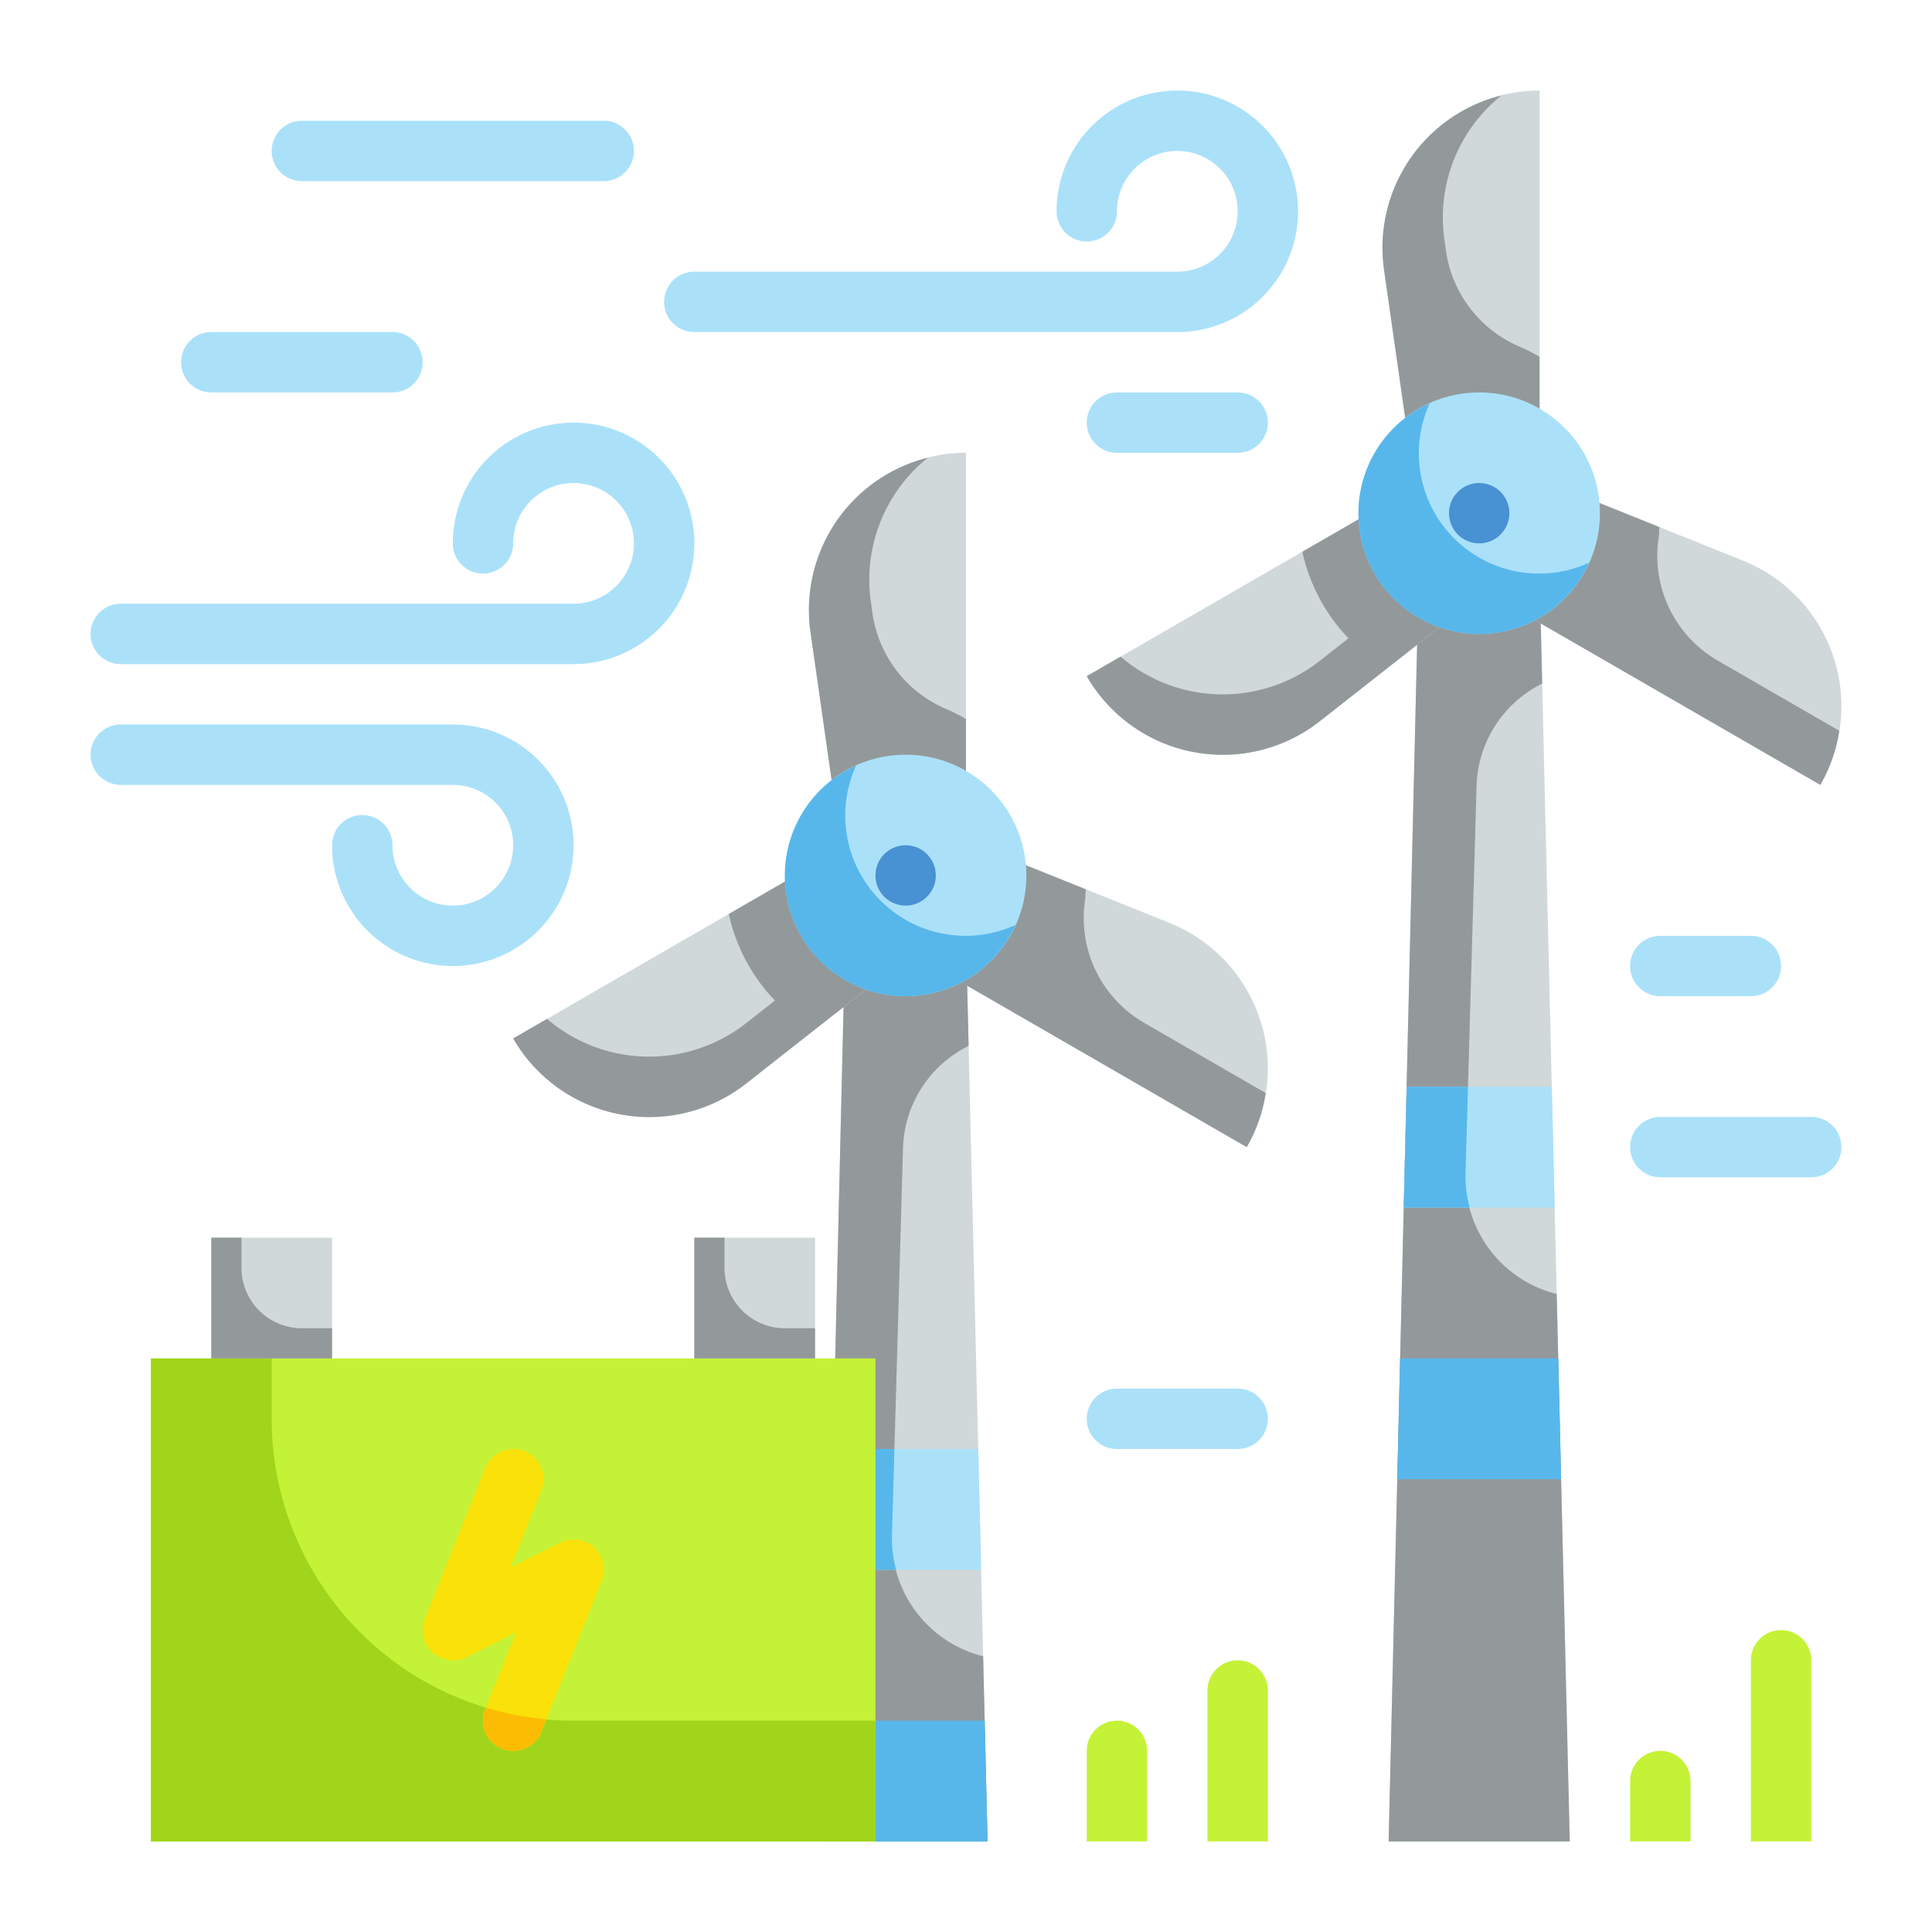 <svg height="512" viewBox="0 0 64 64" width="512" xmlns="http://www.w3.org/2000/svg"><g id="Flat"><g id="Color"><g><g><path d="m32.714 61-.714-30h-4l-.714 30z" fill="#d0d8da"/><path d="m29.546 50.886.366-12.8a3.909 3.909 0 0 1 2.175-3.441l-.087-3.645h-4l-.714 30h5.428l-.146-6.133a3.993 3.993 0 0 1 -3.022-3.981z" fill="#93999a"/><path d="m29.124 27.4 2 3.464-6.4 5.027a5.2 5.2 0 0 1 -7.724-1.491z" fill="#d0d8da"/><path d="m29.124 27.4-4.982 2.877a6 6 0 0 0 1.528 2.868l-.95.746a5.206 5.206 0 0 1 -6.6-.139l-1.12.648a5.2 5.2 0 0 0 7.72 1.491l6.4-5.027z" fill="#93999a"/><path d="m32 29h-4l-1.151-8.06a5.2 5.2 0 0 1 5.151-5.94z" fill="#d0d8da"/><path d="m31.378 23.5a4.071 4.071 0 0 1 -2.47-3.141l-.059-.415a5.187 5.187 0 0 1 1.884-4.78 5.2 5.2 0 0 0 -3.884 5.78l1.151 8.056h4v-5.18a5.913 5.913 0 0 0 -.622-.32z" fill="#93999a"/><path d="m29.177 31 2-3.464 7.556 3.033a5.2 5.2 0 0 1 2.567 7.431z" fill="#d0d8da"/><path d="m37.893 33.878a4.012 4.012 0 0 1 -1.951-4.048c.017-.121.017-.247.026-.371l-4.791-1.923-2 3.464 12.123 7a5.169 5.169 0 0 0 .629-1.791z" fill="#93999a"/><circle cx="30" cy="29" fill="#aae1f9" r="4"/><path d="m32.405 48h-4.81l-.095 4h5z" fill="#aae1f9"/><g fill="#57b7eb"><path d="m27.286 61h5.428l-.095-4h-5.238z"/><path d="m32 31a3.985 3.985 0 0 1 -3.64-5.64 3.995 3.995 0 1 0 5.28 5.28 3.961 3.961 0 0 1 -1.64.36z"/><path d="m29.546 50.886.083-2.886h-2.029l-.1 4h2.186a3.945 3.945 0 0 1 -.14-1.114z"/></g><circle cx="30" cy="29" fill="#4891d3" r="1"/></g><g><path d="m5 45h24v16h-24z" fill="#c4f236"/><path d="m23 41h4v4h-4z" fill="#d0d8da"/><path d="m7 41h4v4h-4z" fill="#d0d8da"/><path d="m19 57a10 10 0 0 1 -10-10v-2h-4v16h24v-4z" fill="#a1d51c"/><path d="m26 44a2 2 0 0 1 -2-2v-1h-1v4h4v-1z" fill="#93999a"/><path d="m10 44a2 2 0 0 1 -2-2v-1h-1v4h4v-1z" fill="#93999a"/><path d="m17 58a1.015 1.015 0 0 1 -.372-.071 1 1 0 0 1 -.557-1.3l1.029-2.558-1.648.824a1 1 0 0 1 -1.376-1.267l2-5a1 1 0 1 1 1.858.744l-1.024 2.557 1.648-.824a1 1 0 0 1 1.376 1.267l-2 5a1 1 0 0 1 -.934.628z" fill="#f9e109"/><path d="m16.628 57.929a1.015 1.015 0 0 0 .372.071 1 1 0 0 0 .929-.628l.167-.418a9.936 9.936 0 0 1 -2-.386l-.024.06a1 1 0 0 0 .556 1.301z" fill="#fcbc04"/></g><g><path d="m52 61h-6l1-42h4z" fill="#d0d8da"/><g><path d="m52 61-.286-12-.146-6.133a3.993 3.993 0 0 1 -3.022-3.981l.366-12.8a3.909 3.909 0 0 1 2.175-3.441l-.087-3.645h-4l-.714 30-.286 12z" fill="#93999a"/><path d="m48.124 15.4 2 3.464-6.4 5.027a5.2 5.2 0 0 1 -7.724-1.491z" fill="#d0d8da"/><path d="m48.124 15.4-4.982 2.877a6 6 0 0 0 1.528 2.868l-.95.746a5.206 5.206 0 0 1 -6.6-.139l-1.12.648a5.2 5.2 0 0 0 7.72 1.491l6.4-5.027z" fill="#93999a"/><path d="m51 17h-4l-1.151-8.06a5.2 5.2 0 0 1 5.151-5.94z" fill="#d0d8da"/><path d="m50.378 11.5a4.071 4.071 0 0 1 -2.47-3.141l-.059-.415a5.187 5.187 0 0 1 1.884-4.78 5.2 5.2 0 0 0 -3.884 5.78l1.151 8.056h4v-5.18a5.913 5.913 0 0 0 -.622-.32z" fill="#93999a"/><path d="m48.177 19 2-3.464 7.556 3.033a5.2 5.2 0 0 1 2.567 7.431z" fill="#d0d8da"/><path d="m56.893 21.878a4.012 4.012 0 0 1 -1.951-4.048c.017-.121.017-.247.026-.371l-4.791-1.923-2 3.464 12.123 7a5.169 5.169 0 0 0 .629-1.791z" fill="#93999a"/><circle cx="49" cy="17" fill="#aae1f9" r="4"/><path d="m51.405 36h-4.81l-.095 4h5z" fill="#aae1f9"/><g fill="#57b7eb"><path d="m46.286 49h5.428l-.095-4h-5.238z"/><path d="m51 19a3.985 3.985 0 0 1 -3.64-5.64 3.995 3.995 0 1 0 5.28 5.28 3.961 3.961 0 0 1 -1.64.36z"/><path d="m48.546 38.886.083-2.886h-2.029l-.1 4h2.186a3.945 3.945 0 0 1 -.14-1.114z"/></g></g><circle cx="49" cy="17" fill="#4891d3" r="1"/></g><g fill="#aae1f9"><path d="m19 22h-15a1 1 0 0 1 0-2h15a2 2 0 1 0 -2-2 1 1 0 0 1 -2 0 4 4 0 1 1 4 4z"/><path d="m15 32a4 4 0 0 1 -4-4 1 1 0 0 1 2 0 2 2 0 1 0 2-2h-11a1 1 0 0 1 0-2h11a4 4 0 0 1 0 8z"/><path d="m39 11h-16a1 1 0 0 1 0-2h16a2 2 0 1 0 -2-2 1 1 0 0 1 -2 0 4 4 0 1 1 4 4z"/><path d="m41 15h-4a1 1 0 0 1 0-2h4a1 1 0 0 1 0 2z"/><path d="m41 48h-4a1 1 0 0 1 0-2h4a1 1 0 0 1 0 2z"/><path d="m58 33h-3a1 1 0 0 1 0-2h3a1 1 0 0 1 0 2z"/><path d="m60 39h-5a1 1 0 0 1 0-2h5a1 1 0 0 1 0 2z"/></g><path d="m36 61v-3a1 1 0 0 1 2 0v3z" fill="#c4f236"/><path d="m40 61v-5a1 1 0 0 1 2 0v5z" fill="#c4f236"/><path d="m54 61v-2a1 1 0 0 1 2 0v2z" fill="#c4f236"/><path d="m58 61v-6a1 1 0 0 1 2 0v6z" fill="#c4f236"/><path d="m13 13h-6a1 1 0 0 1 0-2h6a1 1 0 0 1 0 2z" fill="#aae1f9"/><path d="m20 6h-10a1 1 0 0 1 0-2h10a1 1 0 0 1 0 2z" fill="#aae1f9"/></g></g></g></svg>